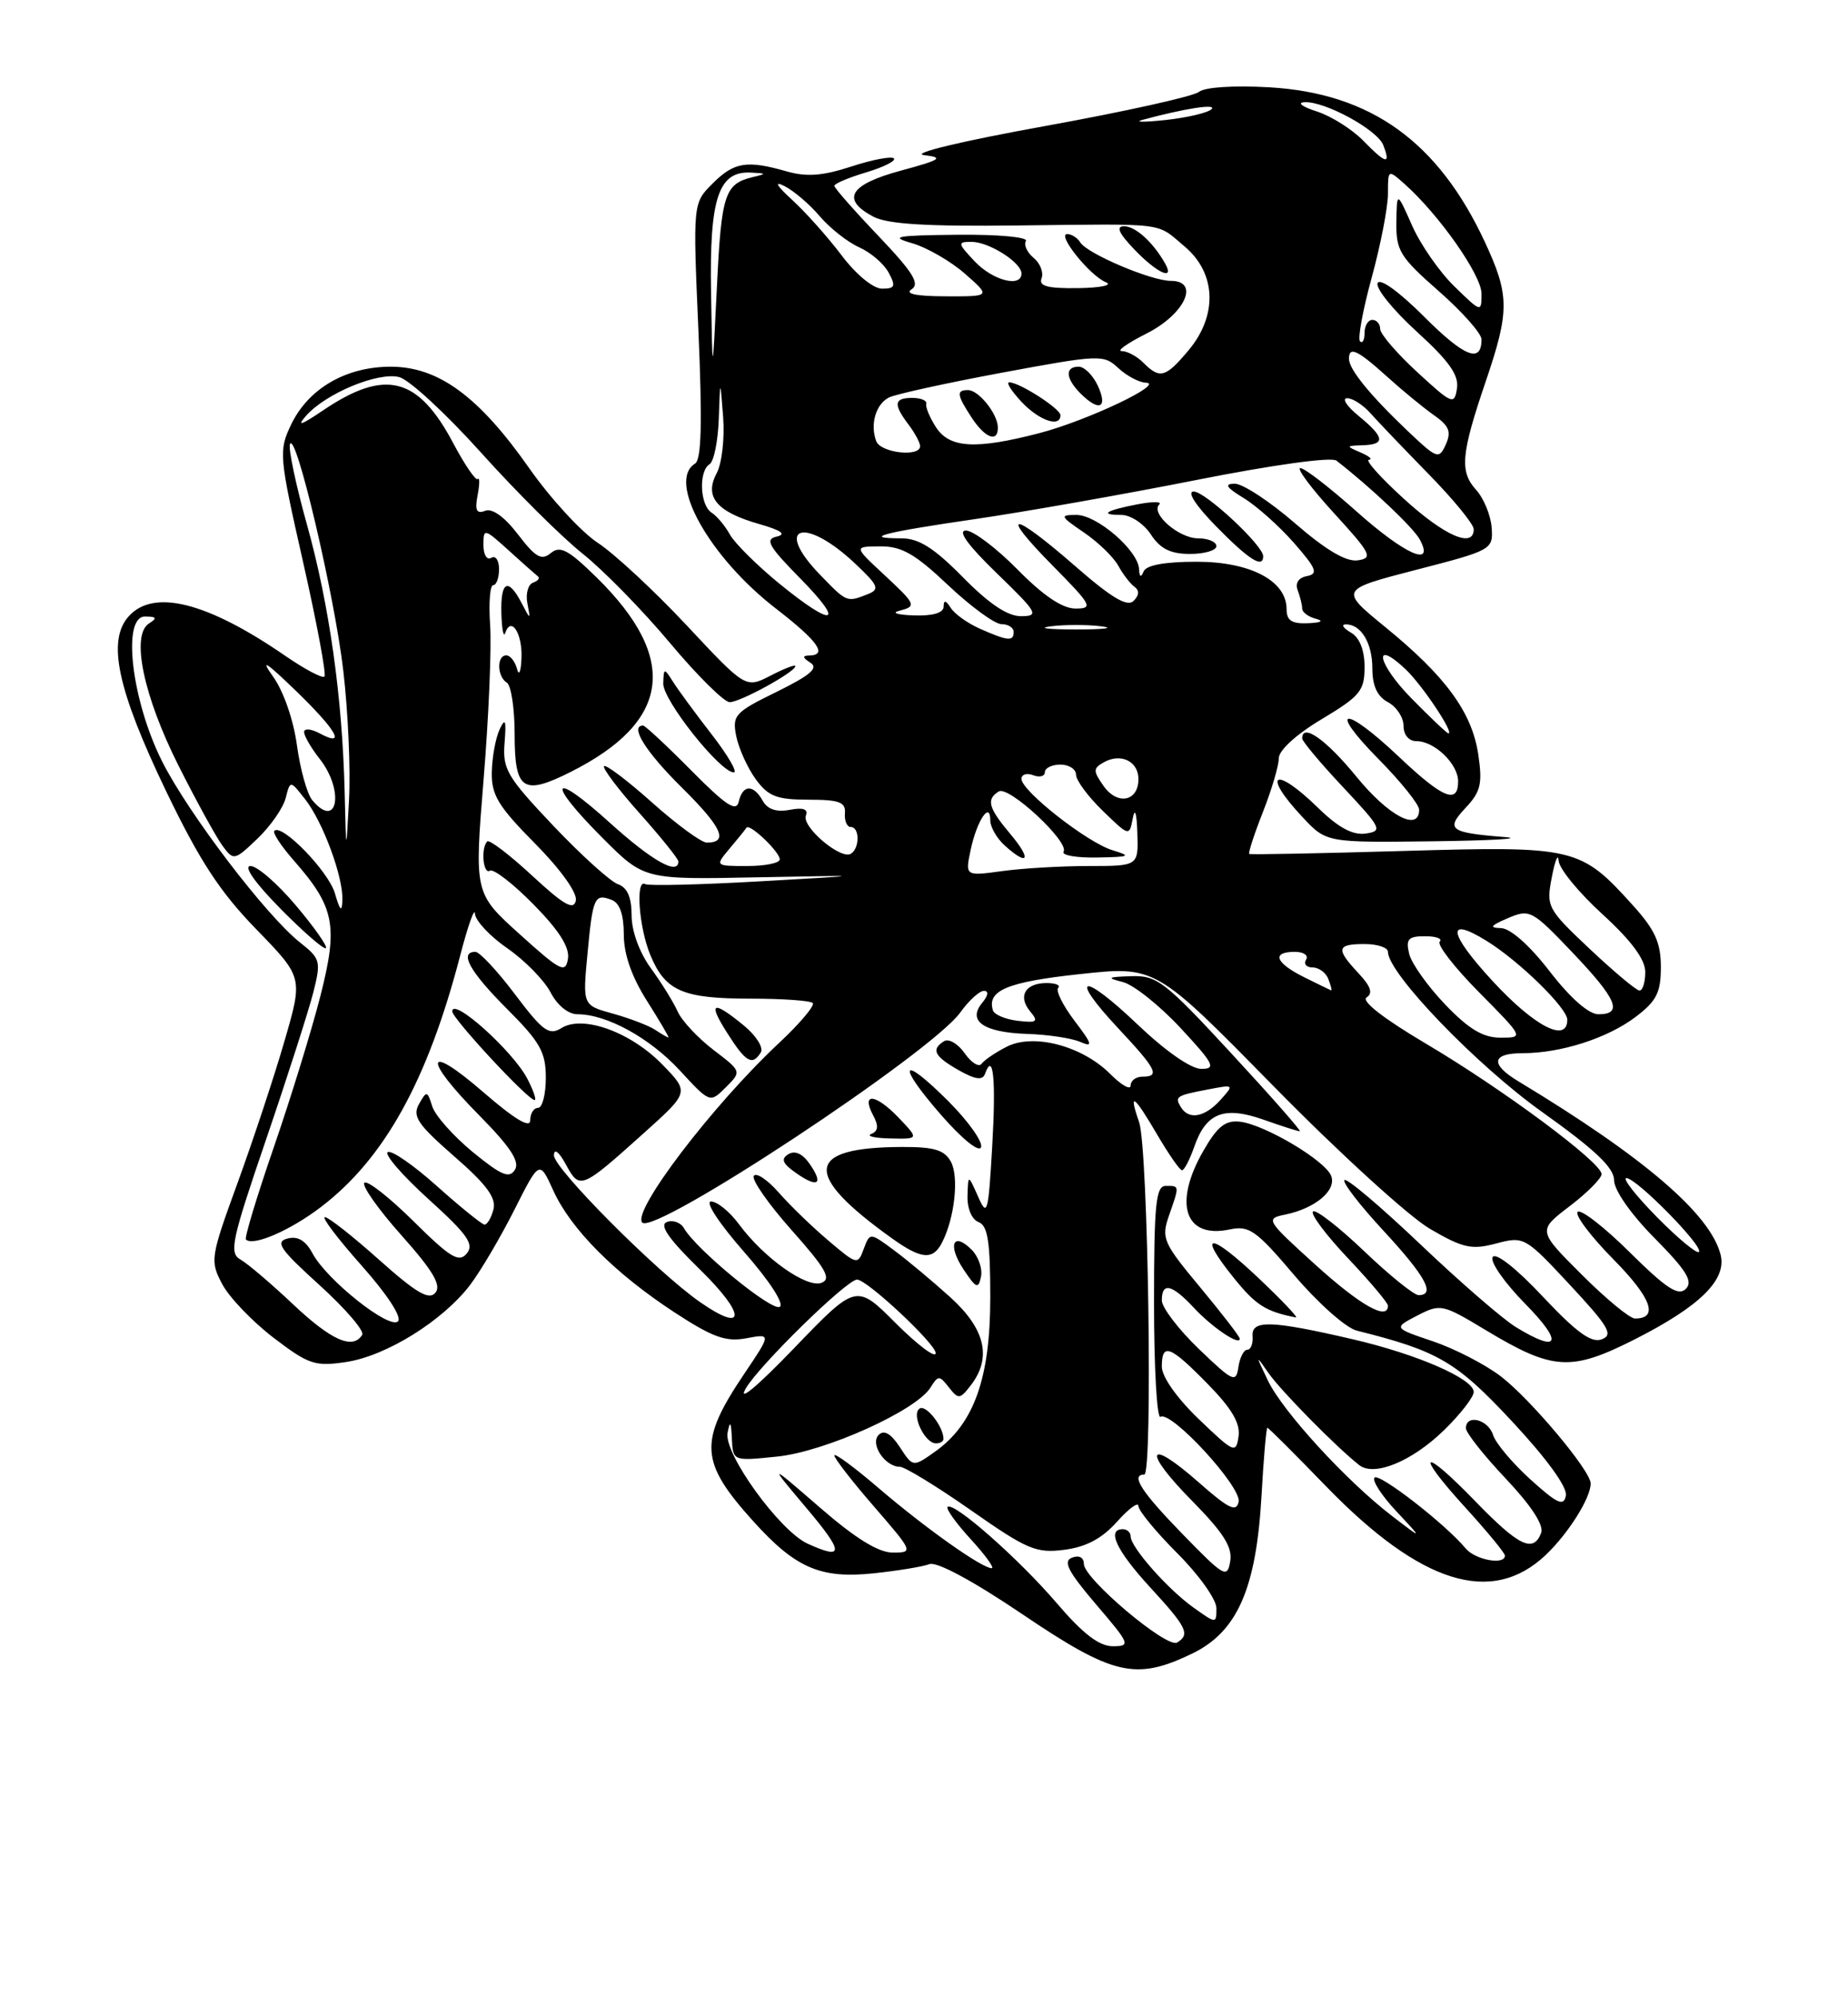 <?xml version="1.0" encoding="UTF-8" standalone="no"?>
<!DOCTYPE svg PUBLIC "-//W3C//DTD SVG 1.1//EN" "http://www.w3.org/Graphics/SVG/1.1/DTD/svg11.dtd" >
<svg xmlns="http://www.w3.org/2000/svg" xmlns:xlink="http://www.w3.org/1999/xlink" version="1.1" viewBox="0 0 237 256">
 <g >
 <path fill="currentColor"
d=" M 152.90 211.94 C 158.67 209.15 161.10 203.64 161.78 191.80 C 162.05 186.96 162.39 183.00 162.54 183.00 C 162.68 183.00 166.07 186.38 170.08 190.52 C 182.22 203.03 191.32 205.87 198.25 199.29 C 201.15 196.53 204.00 192.00 204.00 190.14 C 204.00 188.51 196.28 179.32 192.46 176.40 C 190.47 174.88 186.55 172.86 183.77 171.92 C 178.70 170.21 178.70 170.21 181.76 168.62 C 184.74 167.08 184.99 167.14 190.58 170.51 C 199.15 175.66 201.45 175.81 209.61 171.69 C 218.02 167.43 221.48 164.03 220.66 160.81 C 219.33 155.59 210.81 148.30 194.75 138.61 C 191.08 136.40 191.28 135.00 195.25 134.99 C 200.18 134.99 206.13 133.08 209.75 130.35 C 212.45 128.31 213.00 127.23 213.00 123.95 C 213.00 120.83 212.25 119.18 209.44 116.07 C 202.68 108.58 202.02 108.43 180.00 109.07 C 169.28 109.38 160.37 109.56 160.21 109.45 C 160.06 109.35 160.84 106.93 161.96 104.09 C 163.08 101.25 164.00 98.15 164.00 97.20 C 164.00 96.17 166.22 94.14 169.50 92.18 C 174.44 89.22 175.00 88.54 175.00 85.49 C 175.00 83.32 174.37 81.73 173.25 81.08 C 172.29 80.52 171.97 80.05 172.55 80.03 C 174.52 79.97 176.00 82.39 176.00 85.66 C 176.00 87.91 176.63 89.27 178.00 90.00 C 179.10 90.59 180.00 91.95 180.00 93.04 C 180.00 94.20 180.68 95.00 181.67 95.00 C 183.98 95.00 187.00 97.92 187.00 100.15 C 187.00 103.14 185.03 102.32 179.41 97.00 C 172.36 90.33 170.16 90.57 176.78 97.28 C 179.65 100.19 182.00 103.11 182.00 103.78 C 182.00 106.66 178.08 104.60 173.96 99.55 C 170.06 94.78 167.00 92.63 167.00 94.65 C 167.00 95.01 169.36 97.83 172.25 100.90 C 177.20 106.18 177.36 106.52 175.13 106.84 C 173.48 107.07 171.65 106.08 169.09 103.59 C 163.44 98.07 161.72 99.06 167.06 104.75 C 170.10 108.00 170.10 108.00 183.80 107.83 C 191.34 107.73 195.47 107.49 193.00 107.29 C 185.90 106.73 185.35 106.32 187.97 103.53 C 189.90 101.47 190.14 100.45 189.58 96.68 C 188.77 91.29 185.40 86.68 177.64 80.36 C 171.79 75.58 171.79 75.58 181.64 73.03 C 191.34 70.53 191.50 70.44 191.30 67.62 C 191.18 66.05 190.29 63.87 189.30 62.78 C 187.17 60.43 187.37 58.19 190.58 48.77 C 193.61 39.85 193.59 37.82 190.44 31.04 C 184.44 18.15 175.80 11.95 162.80 11.19 C 158.19 10.93 154.50 11.17 153.76 11.78 C 153.07 12.35 144.18 14.32 134.00 16.16 C 123.28 18.10 116.76 19.66 118.50 19.88 C 121.10 20.20 120.70 20.47 115.50 21.88 C 108.94 23.66 107.82 25.55 112.00 27.77 C 113.82 28.73 118.83 29.04 130.50 28.90 C 149.94 28.68 148.20 28.46 151.92 31.59 C 155.99 35.01 156.19 40.43 152.41 44.92 C 149.48 48.41 148.75 48.61 146.64 46.50 C 145.82 45.67 144.57 45.00 143.86 45.00 C 143.15 45.00 144.58 43.99 147.04 42.75 C 151.96 40.27 153.93 36.00 150.15 36.00 C 147.64 36.00 139.44 32.52 138.55 31.08 C 138.18 30.49 137.43 30.00 136.87 30.00 C 135.48 30.00 139.77 35.34 141.83 36.18 C 142.75 36.55 141.16 36.89 138.28 36.93 C 134.31 36.98 133.19 36.68 133.58 35.66 C 133.86 34.92 133.40 33.75 132.56 33.05 C 131.71 32.35 131.27 31.37 131.57 30.89 C 131.88 30.39 127.99 30.04 122.81 30.09 C 114.89 30.17 114.02 30.33 116.96 31.17 C 118.87 31.72 121.92 33.48 123.75 35.08 C 127.07 38.00 127.07 38.00 121.28 37.98 C 117.50 37.97 115.99 37.66 116.91 37.08 C 118.01 36.38 117.09 34.90 112.66 30.25 C 109.55 26.99 107.00 24.09 107.00 23.82 C 107.00 23.54 108.84 22.76 111.10 22.09 C 113.35 21.41 114.94 20.61 114.64 20.30 C 114.33 20.00 111.88 20.46 109.19 21.34 C 105.52 22.54 103.45 22.70 100.90 21.97 C 95.77 20.50 94.14 20.77 91.39 23.52 C 88.86 26.04 88.86 26.04 89.57 42.38 C 90.08 54.18 89.96 58.91 89.14 59.42 C 85.51 61.66 90.96 71.41 99.53 78.02 C 104.93 82.19 106.19 83.99 103.75 84.02 C 102.88 84.03 102.94 84.31 103.93 84.94 C 105.01 85.62 103.94 86.54 99.61 88.67 C 94.23 91.30 93.89 91.68 94.42 94.36 C 94.74 95.93 95.86 98.41 96.91 99.86 C 98.53 102.08 99.60 102.49 103.67 102.50 C 107.65 102.50 108.48 102.81 108.36 104.25 C 108.28 105.21 108.62 106.00 109.11 106.00 C 110.26 106.00 110.27 108.72 109.12 109.43 C 107.82 110.23 102.80 105.97 103.35 104.54 C 103.67 103.70 103.01 103.47 101.28 103.80 C 99.58 104.12 98.43 103.74 97.82 102.64 C 96.62 100.50 95.25 100.55 94.74 102.75 C 94.43 104.12 93.12 103.26 88.65 98.75 C 85.52 95.59 82.74 93.00 82.48 93.00 C 80.70 93.00 82.80 96.36 87.45 100.95 C 92.60 106.04 93.49 108.00 90.64 108.00 C 89.96 108.00 86.81 105.70 83.65 102.88 C 80.49 100.06 77.71 97.96 77.47 98.20 C 77.23 98.44 79.27 101.15 82.02 104.23 C 84.76 107.30 87.00 110.09 87.00 110.41 C 87.00 112.25 83.60 110.33 78.17 105.42 C 70.62 98.59 69.97 100.10 77.31 107.44 C 82.61 112.74 82.61 112.74 97.06 112.45 C 111.50 112.17 111.50 112.17 97.50 112.96 C 89.80 113.40 83.16 113.56 82.75 113.32 C 81.47 112.57 81.93 118.89 83.42 122.45 C 85.33 127.03 87.57 128.00 96.27 128.00 C 100.34 128.00 103.92 128.25 104.23 128.56 C 104.53 128.87 102.59 131.18 99.90 133.69 C 91.38 141.66 80.98 155.31 82.37 156.70 C 84.01 158.34 119.50 134.90 123.17 129.75 C 124.25 128.24 125.61 127.00 126.19 127.00 C 126.83 127.00 126.74 127.60 125.96 128.54 C 124.03 130.87 126.15 132.33 131.73 132.52 C 134.35 132.60 137.40 133.06 138.50 133.53 C 140.22 134.27 140.12 133.89 137.79 130.82 C 136.30 128.85 135.37 126.97 135.71 126.62 C 136.05 126.28 135.38 126.00 134.23 126.00 C 131.48 126.00 130.50 127.69 132.11 129.63 C 133.22 130.96 133.00 131.13 130.52 130.84 C 128.94 130.65 127.51 130.05 127.34 129.50 C 126.55 126.96 129.17 125.86 138.43 124.86 C 148.19 123.80 148.19 123.80 163.34 139.23 C 171.68 147.72 180.70 155.94 183.38 157.50 C 187.63 159.98 188.73 160.22 191.88 159.38 C 195.45 158.44 195.59 158.52 201.35 164.70 C 206.31 170.03 206.94 171.09 205.43 171.66 C 204.10 172.18 202.20 170.80 197.87 166.20 C 194.48 162.58 191.82 160.49 191.43 161.12 C 191.06 161.71 192.94 164.40 195.59 167.10 C 200.53 172.11 200.00 173.51 194.44 170.12 C 192.75 169.10 187.23 164.31 182.16 159.49 C 177.09 154.67 172.71 150.96 172.42 151.25 C 172.13 151.54 174.39 154.47 177.45 157.77 C 182.83 163.59 184.15 166.00 181.93 166.00 C 181.33 166.00 178.18 163.45 174.92 160.34 C 171.66 157.23 168.71 154.95 168.38 155.28 C 168.05 155.62 170.08 158.32 172.89 161.29 C 175.70 164.26 178.00 166.99 178.00 167.35 C 178.00 169.32 174.46 167.32 168.70 162.11 C 162.35 156.36 162.26 156.20 164.85 155.67 C 168.68 154.88 171.43 152.57 170.72 150.72 C 169.97 148.75 162.20 144.14 159.02 143.77 C 157.15 143.56 156.13 144.37 154.33 147.50 C 150.43 154.28 151.95 158.81 157.71 157.58 C 160.20 157.05 161.10 157.69 166.00 163.46 C 169.03 167.02 172.62 170.21 174.00 170.55 C 184.46 173.16 186.78 174.52 193.96 182.23 C 198.37 186.96 201.03 190.63 200.82 191.69 C 200.55 193.12 199.73 192.75 196.29 189.64 C 193.98 187.55 191.81 184.98 191.48 183.92 C 190.84 181.92 188.00 181.21 188.00 183.06 C 188.00 183.64 190.30 186.55 193.12 189.53 C 196.38 192.98 198.02 195.50 197.65 196.47 C 196.65 199.08 194.81 198.20 189.21 192.43 C 182.31 185.30 181.30 185.97 187.96 193.26 C 190.73 196.30 193.00 199.05 193.00 199.39 C 193.00 200.64 189.20 199.94 187.97 198.47 C 185.40 195.37 176.90 188.77 176.28 189.39 C 175.93 189.74 177.18 191.68 179.07 193.70 C 182.50 197.36 182.50 197.36 178.50 194.29 C 172.66 189.81 164.50 180.91 162.60 176.94 C 161.01 173.62 161.02 173.59 162.69 176.00 C 164.28 178.28 171.45 185.55 174.32 187.79 C 176.25 189.30 181.10 187.30 185.19 183.31 C 187.29 181.27 189.00 179.06 189.00 178.41 C 189.00 176.73 181.74 173.57 173.50 171.66 C 163.04 169.23 160.47 169.15 160.64 171.25 C 160.72 172.21 160.41 173.00 159.96 173.00 C 159.51 173.00 159.00 174.00 158.82 175.23 C 158.52 177.29 158.14 177.11 153.75 172.90 C 151.14 170.39 149.00 167.59 149.00 166.67 C 149.00 164.31 150.27 164.59 153.08 167.59 C 155.46 170.15 159.00 172.53 159.00 171.59 C 159.00 171.32 156.71 168.36 153.92 165.00 C 149.15 159.27 148.91 158.71 149.92 155.80 C 151.28 151.90 151.29 152.00 149.50 152.00 C 148.23 152.00 148.00 154.34 148.00 167.06 C 148.00 175.34 148.37 181.89 148.83 181.60 C 150.20 180.76 159.23 190.58 158.85 192.48 C 158.57 193.87 157.58 193.39 153.71 189.98 C 147.06 184.12 146.47 185.88 152.90 192.39 C 156.92 196.47 158.08 198.31 157.77 200.12 C 157.40 202.34 156.99 202.11 151.69 196.66 C 146.37 191.20 144.95 189.00 146.75 189.00 C 147.86 189.00 147.25 147.15 146.09 143.84 C 144.69 139.81 145.41 140.31 148.45 145.50 C 149.90 147.97 151.31 150.00 151.59 150.00 C 151.87 150.00 152.58 148.64 153.16 146.98 C 154.67 142.63 156.98 141.73 162.04 143.51 C 164.35 144.33 166.45 145.00 166.70 145.00 C 166.95 145.00 162.99 140.50 157.90 135.00 C 149.37 125.77 148.37 125.01 145.08 125.12 C 142.01 125.22 141.86 125.33 144.00 125.87 C 145.38 126.22 148.70 128.86 151.39 131.75 C 155.68 136.36 156.00 137.00 154.06 137.00 C 152.74 137.00 149.47 134.72 145.92 131.34 C 138.78 124.53 136.92 124.86 143.40 131.79 C 148.36 137.09 148.81 138.00 146.50 138.00 C 145.68 138.00 145.00 138.51 145.00 139.14 C 145.00 139.76 143.81 139.09 142.37 137.64 C 138.76 134.04 132.52 132.40 129.09 134.17 C 127.66 134.90 126.22 135.88 125.88 136.35 C 125.54 136.82 124.56 136.21 123.71 134.99 C 122.86 133.78 121.67 133.08 121.08 133.45 C 119.37 134.51 119.80 135.38 122.95 137.17 C 125.04 138.36 126.01 138.50 126.31 137.67 C 127.38 134.68 127.75 138.31 127.25 146.88 C 126.75 155.54 126.61 156.04 125.44 153.38 C 124.16 150.50 124.16 150.50 124.08 153.28 C 124.03 154.89 124.63 156.31 125.50 156.64 C 126.68 157.09 127.00 159.15 127.00 166.29 C 127.00 176.64 124.91 182.51 119.96 186.03 C 117.09 188.07 117.09 188.07 115.40 185.48 C 114.26 183.74 113.37 183.23 112.69 183.91 C 111.54 185.06 113.49 188.00 115.40 188.00 C 116.03 188.00 120.14 190.51 124.53 193.58 C 131.73 198.62 132.89 199.11 136.50 198.64 C 139.30 198.28 141.32 197.20 143.25 195.05 C 144.76 193.35 146.00 192.45 146.00 193.03 C 146.00 193.62 148.25 196.35 151.00 199.10 C 153.75 201.85 156.00 205.00 156.00 206.12 C 156.00 208.13 155.99 208.13 153.08 206.06 C 149.76 203.70 145.00 198.31 145.00 196.92 C 145.00 196.42 144.55 196.00 144.00 196.00 C 141.89 196.00 143.17 198.73 147.50 203.45 C 152.23 208.59 152.66 209.48 150.96 210.53 C 149.66 211.33 139.00 202.35 139.00 200.45 C 139.00 199.62 138.39 199.30 137.48 199.65 C 136.29 200.10 136.97 201.42 140.55 205.62 C 144.94 210.75 145.04 211.00 142.70 211.00 C 140.96 211.00 138.88 209.40 135.55 205.51 C 130.69 199.82 122.27 192.40 121.52 193.15 C 121.29 193.38 122.62 195.24 124.50 197.29 C 126.37 199.33 127.58 201.00 127.18 201.00 C 125.93 201.00 118.70 195.88 112.75 190.79 C 109.59 188.08 107.00 186.17 107.00 186.55 C 107.00 186.92 109.29 189.88 112.10 193.11 C 117.12 198.91 117.16 199.00 114.50 199.00 C 112.66 199.00 109.72 197.19 105.18 193.25 C 98.54 187.50 98.54 187.50 103.39 193.25 C 108.25 199.00 108.29 200.00 103.58 197.86 C 99.97 196.21 92.79 186.28 93.31 183.64 C 93.62 182.03 93.76 182.22 93.86 184.39 C 94.00 187.28 94.00 187.28 99.69 186.69 C 105.82 186.06 117.47 180.82 119.32 177.86 C 120.32 176.26 120.47 176.26 121.69 177.82 C 122.91 179.38 123.11 179.36 124.50 177.56 C 127.23 174.02 126.37 170.33 121.85 166.25 C 119.57 164.19 116.32 161.48 114.63 160.23 C 111.56 157.96 111.56 157.96 110.77 160.08 C 110.01 162.15 109.90 162.12 106.25 159.02 C 104.19 157.28 101.31 154.50 99.86 152.84 C 98.41 151.19 96.97 150.24 96.67 150.72 C 96.37 151.21 98.57 154.35 101.55 157.70 C 105.91 162.60 106.66 163.92 105.36 164.42 C 103.47 165.14 98.00 161.27 94.79 156.94 C 93.60 155.32 91.98 154.00 91.19 154.00 C 90.38 154.00 92.22 156.80 95.40 160.43 C 98.68 164.16 100.61 167.13 100.00 167.50 C 98.99 168.12 89.31 160.18 87.72 157.43 C 87.30 156.69 86.30 156.33 85.52 156.63 C 84.51 157.02 85.76 158.81 89.80 162.75 C 95.70 168.52 95.68 171.00 89.76 166.88 C 84.22 163.02 71.00 149.74 71.04 148.08 C 71.06 147.14 71.69 147.62 72.58 149.27 C 74.35 152.52 74.53 152.45 82.55 145.25 C 88.40 140.00 88.40 140.00 84.98 136.48 C 80.91 132.28 74.75 130.05 72.00 131.77 C 70.42 132.76 69.62 132.18 66.05 127.45 C 63.79 124.45 61.50 122.00 60.97 122.00 C 58.84 122.00 60.24 124.53 65.00 129.29 C 69.27 133.56 70.00 134.85 70.00 138.14 C 70.00 140.26 69.55 142.00 69.00 142.00 C 68.45 142.00 68.00 142.72 68.00 143.60 C 68.00 144.66 66.00 143.46 62.00 140.00 C 54.50 133.50 54.13 135.55 61.47 142.97 C 65.46 147.01 66.69 148.89 66.04 149.93 C 65.32 151.09 64.30 150.66 60.64 147.67 C 58.16 145.63 55.82 143.00 55.44 141.82 C 54.80 139.79 54.71 139.77 53.73 141.52 C 52.86 143.08 53.56 144.12 58.25 148.21 C 62.40 151.82 63.67 153.54 63.28 155.02 C 63.00 156.11 62.48 156.98 62.13 156.96 C 61.79 156.93 59.04 154.71 56.04 152.03 C 53.04 149.34 50.20 147.38 49.73 147.67 C 49.26 147.96 51.62 150.68 54.97 153.71 C 59.96 158.23 60.84 159.48 59.86 160.66 C 58.86 161.88 57.76 161.21 53.03 156.53 C 49.93 153.46 47.09 151.24 46.73 151.60 C 46.37 151.96 48.51 155.00 51.49 158.34 C 55.54 162.88 56.63 164.74 55.84 165.69 C 55.02 166.68 53.41 165.74 48.64 161.49 C 45.26 158.47 42.13 156.01 41.67 156.00 C 41.21 156.00 43.34 158.80 46.39 162.23 C 49.66 165.91 51.57 168.83 51.04 169.36 C 49.95 170.45 41.91 164.07 40.08 160.65 C 39.19 158.99 38.19 158.40 36.86 158.75 C 35.25 159.17 35.91 160.13 40.97 164.71 C 44.29 167.72 46.76 170.59 46.45 171.09 C 45.25 173.03 42.50 171.81 37.60 167.19 C 34.79 164.54 31.75 161.95 30.84 161.44 C 29.35 160.60 29.69 159.02 34.14 146.00 C 36.86 138.03 39.57 129.58 40.17 127.24 C 41.19 123.20 41.10 122.87 38.50 120.82 C 34.18 117.42 24.20 104.34 20.81 97.63 C 16.87 89.82 15.59 78.99 18.61 79.02 C 20.09 79.03 20.20 79.22 19.11 79.91 C 16.76 81.40 18.39 89.21 22.93 98.21 C 25.23 102.77 27.76 107.37 28.56 108.44 C 29.96 110.33 30.08 110.30 33.04 107.47 C 34.71 105.87 36.33 103.53 36.64 102.28 C 37.22 100.00 37.22 100.00 39.13 102.44 C 41.42 105.35 44.03 112.42 43.91 115.38 C 43.85 116.98 43.61 116.76 42.95 114.50 C 42.13 111.68 36.15 105.52 35.18 106.49 C 34.93 106.73 36.05 108.43 37.66 110.27 C 42.93 116.26 43.39 118.63 41.09 127.66 C 39.97 132.04 37.28 140.77 35.11 147.06 C 32.94 153.35 31.33 158.67 31.54 158.87 C 32.45 159.78 37.21 157.72 41.17 154.70 C 49.30 148.50 54.84 138.50 59.01 122.50 C 60.01 118.65 60.87 116.23 60.91 117.11 C 60.96 118.00 62.83 120.00 65.07 121.55 C 67.31 123.10 69.79 125.64 70.60 127.18 C 71.46 128.85 72.87 130.00 74.06 130.00 C 77.81 130.00 83.34 133.03 87.20 137.22 C 91.05 141.39 91.05 141.39 93.09 139.36 C 95.12 137.33 95.12 137.33 91.50 134.57 C 89.51 133.05 87.44 130.84 86.91 129.65 C 86.38 128.47 84.84 125.97 83.47 124.10 C 82.00 122.08 81.00 119.34 81.00 117.32 C 81.00 115.00 80.45 113.75 79.25 113.33 C 78.29 113.00 74.55 109.62 70.95 105.83 C 65.02 99.57 64.44 98.59 64.71 95.22 C 64.94 92.29 64.81 91.93 64.07 93.50 C 63.56 94.60 63.11 97.06 63.07 98.97 C 63.01 101.89 63.89 103.34 68.60 108.10 C 71.92 111.45 74.05 114.44 73.85 115.43 C 73.58 116.72 72.31 116.00 68.24 112.23 C 65.34 109.55 62.76 107.58 62.49 107.85 C 61.64 108.69 61.96 112.14 62.83 111.60 C 63.29 111.32 65.80 113.26 68.42 115.92 C 71.69 119.24 73.07 121.41 72.84 122.88 C 72.53 124.80 71.90 124.48 66.67 119.76 C 60.83 114.50 60.83 114.50 62.02 99.90 C 62.68 91.87 63.05 82.98 62.86 80.15 C 62.66 77.32 62.84 75.00 63.25 75.00 C 63.66 75.00 64.00 74.07 64.00 72.94 C 64.00 71.81 63.55 71.16 63.00 71.50 C 62.45 71.84 62.00 71.11 62.00 69.87 C 62.00 67.69 62.09 67.70 65.25 70.56 C 67.03 72.18 68.72 73.67 69.00 73.89 C 69.27 74.10 68.99 74.46 68.36 74.68 C 67.73 74.91 67.40 76.09 67.63 77.30 C 68.05 79.50 68.05 79.50 66.87 77.25 C 65.15 73.97 64.18 74.49 64.30 78.64 C 64.36 80.65 64.58 81.77 64.79 81.14 C 65.53 78.92 67.00 81.15 66.88 84.31 C 66.82 86.06 66.56 86.71 66.31 85.75 C 66.06 84.79 65.44 84.00 64.93 84.00 C 63.68 84.00 63.74 86.72 65.00 87.50 C 65.55 87.84 66.00 90.81 66.00 94.09 C 66.00 101.29 67.06 102.01 73.15 98.96 C 86.02 92.51 87.11 84.42 76.52 74.02 C 72.89 70.46 71.83 69.90 70.64 70.89 C 69.44 71.88 68.69 71.45 66.43 68.50 C 64.72 66.26 63.14 65.12 62.23 65.47 C 61.11 65.90 60.88 65.42 61.25 63.48 C 61.52 62.08 61.53 61.14 61.27 61.40 C 61.02 61.65 59.61 59.60 58.15 56.85 C 53.62 48.28 49.41 47.21 41.43 52.60 C 38.58 54.53 37.99 54.71 39.28 53.26 C 41.84 50.40 48.48 47.65 51.19 48.33 C 52.47 48.65 57.18 53.00 61.67 57.99 C 66.15 62.98 72.02 68.82 74.70 70.95 C 77.39 73.09 82.44 78.25 85.93 82.42 C 89.42 86.59 92.87 90.00 93.58 90.00 C 94.94 90.00 102.00 86.12 102.00 85.38 C 102.00 85.14 100.57 85.69 98.82 86.60 C 95.63 88.24 95.63 88.24 88.07 80.16 C 83.90 75.71 78.77 70.95 76.67 69.58 C 74.56 68.20 70.60 63.90 67.87 60.01 C 61.39 50.78 56.22 47.00 50.10 47.00 C 44.34 47.01 39.53 49.81 37.32 54.45 C 35.73 57.79 35.79 58.44 38.88 72.08 C 40.64 79.87 41.87 86.46 41.61 86.72 C 41.35 86.98 39.08 85.78 36.57 84.05 C 26.59 77.18 19.72 75.44 16.52 78.98 C 13.70 82.09 15.04 88.37 21.28 101.36 C 25.60 110.33 28.18 114.28 32.85 119.09 C 38.86 125.27 38.86 125.27 36.50 133.38 C 35.21 137.85 32.51 146.00 30.51 151.50 C 26.97 161.21 26.91 161.59 28.51 164.61 C 29.42 166.31 32.38 169.40 35.09 171.47 C 39.59 174.90 40.39 175.17 44.40 174.57 C 49.53 173.80 56.77 169.30 60.27 164.72 C 61.62 162.95 64.17 158.62 65.95 155.10 C 69.18 148.69 69.18 148.69 70.96 152.60 C 73.21 157.55 78.84 163.20 86.50 168.21 C 91.40 171.41 93.09 172.02 95.71 171.53 C 98.92 170.93 98.92 170.93 95.45 176.08 C 89.57 184.81 89.73 187.37 96.63 195.01 C 102.02 200.98 105.23 202.37 112.02 201.66 C 115.13 201.33 118.36 200.80 119.20 200.48 C 120.13 200.12 124.80 202.63 131.12 206.90 C 142.77 214.77 145.65 215.44 152.90 211.94 Z  M 121.00 184.43 C 121.00 182.86 118.78 180.02 117.95 180.53 C 116.81 181.23 118.58 185.00 120.04 185.00 C 120.57 185.00 121.00 184.75 121.00 184.43 Z  M 161.43 163.84 C 155.14 157.89 153.45 157.86 158.22 163.78 C 161.06 167.30 162.32 168.10 166.19 168.86 C 166.57 168.94 164.43 166.68 161.43 163.84 Z  M 124.62 160.19 C 122.22 157.79 121.49 159.58 123.58 162.72 C 125.19 165.14 125.48 165.26 125.81 163.63 C 126.02 162.60 125.48 161.06 124.62 160.19 Z  M 120.82 159.25 C 122.43 156.10 123.00 150.88 121.96 148.92 C 121.14 147.40 119.84 147.00 115.71 147.01 C 103.19 147.05 102.84 150.48 114.50 158.80 C 118.18 161.42 119.66 161.53 120.82 159.25 Z  M 103.80 149.13 C 102.91 147.86 101.93 147.42 101.10 147.94 C 100.11 148.55 100.35 149.13 102.09 150.35 C 104.91 152.33 105.67 151.79 103.80 149.13 Z  M 121.66 141.18 C 115.52 135.04 114.88 136.25 120.73 142.95 C 123.44 146.04 125.58 147.76 125.82 147.03 C 126.05 146.34 124.18 143.71 121.66 141.18 Z  M 115.19 143.20 C 112.25 140.15 110.40 140.02 111.99 142.98 C 112.70 144.31 112.63 144.98 111.74 145.34 C 111.06 145.62 112.16 145.88 114.19 145.92 C 117.87 146.00 117.87 146.00 115.19 143.20 Z  M 67.62 138.25 C 65.78 134.71 58.00 127.73 58.00 129.63 C 58.00 130.54 67.71 141.00 68.56 141.00 C 68.83 141.00 68.41 139.76 67.62 138.25 Z  M 97.57 134.89 C 97.95 134.28 96.96 132.72 95.38 131.43 C 91.35 128.13 90.73 128.44 93.30 132.46 C 95.66 136.17 96.49 136.64 97.57 134.89 Z  M 37.95 116.06 C 35.61 113.28 32.99 111.00 32.13 111.00 C 31.18 111.00 32.70 113.16 35.98 116.48 C 38.95 119.49 41.57 121.76 41.80 121.53 C 42.03 121.30 40.30 118.84 37.95 116.06 Z  M 91.27 94.13 C 89.20 91.46 86.96 88.42 86.31 87.38 C 85.17 85.58 85.12 85.59 85.06 87.61 C 85.00 89.73 92.36 99.00 94.11 99.00 C 94.62 99.00 93.35 96.81 91.27 94.13 Z  M 149.41 33.75 C 147.86 31.03 145.62 29.00 144.16 29.00 C 143.08 29.00 143.48 29.89 145.50 32.00 C 148.40 35.02 150.72 36.07 149.41 33.75 Z  M 153.75 181.90 C 150.94 179.21 149.00 176.46 149.00 175.17 C 149.00 172.05 150.04 172.44 154.88 177.38 C 157.96 180.52 159.08 182.41 158.84 184.10 C 158.52 186.34 158.27 186.24 153.75 181.90 Z  M 95.65 177.95 C 97.37 174.99 108.62 163.99 109.92 164.01 C 111.21 164.02 120.00 172.25 120.00 173.43 C 120.00 174.14 117.71 172.42 114.90 169.62 C 109.81 164.52 109.81 164.52 101.81 172.83 C 97.08 177.74 94.56 179.84 95.65 177.95 Z  M 202.84 163.36 C 197.20 157.73 197.20 157.73 201.29 154.61 C 203.54 152.90 205.38 151.04 205.40 150.50 C 205.43 149.02 192.73 139.59 182.79 133.72 C 177.42 130.54 174.53 128.29 175.26 127.84 C 176.10 127.32 175.80 126.42 174.22 124.74 C 171.29 121.61 171.41 121.00 175.00 121.00 C 176.65 121.00 178.00 121.45 178.00 122.00 C 178.00 124.74 189.33 136.51 197.75 142.51 C 204.55 147.35 207.00 149.67 207.00 151.27 C 207.00 152.54 209.15 155.62 212.21 158.71 C 216.30 162.85 217.16 164.24 216.20 165.20 C 215.24 166.16 213.70 165.15 209.02 160.52 C 205.74 157.27 202.73 154.94 202.33 155.33 C 201.94 155.73 204.01 158.47 206.93 161.43 C 211.80 166.36 212.76 169.00 209.68 169.00 C 209.02 169.00 205.94 166.46 202.84 163.36 Z  M 212.48 155.98 C 209.78 153.24 208.03 151.00 208.58 151.00 C 209.88 151.00 218.53 159.80 217.88 160.46 C 217.60 160.73 215.17 158.71 212.48 155.98 Z  M 151.46 141.93 C 150.61 140.56 150.83 140.42 154.91 139.64 C 158.28 138.99 158.30 139.01 156.51 140.99 C 154.51 143.20 152.48 143.58 151.46 141.93 Z  M 84.00 131.98 C 83.17 131.44 80.75 130.52 78.61 129.92 C 74.72 128.85 74.72 128.85 75.34 122.28 C 76.02 114.99 76.24 114.49 78.46 115.35 C 79.48 115.74 80.00 117.24 80.00 119.77 C 80.00 122.31 81.01 125.20 82.98 128.30 C 84.62 130.89 85.85 132.99 85.73 132.98 C 85.60 132.98 84.83 132.53 84.00 131.98 Z  M 185.34 128.75 C 183.10 126.41 181.02 123.49 180.72 122.25 C 180.27 120.36 180.60 120.00 182.76 120.00 C 184.18 120.00 185.02 120.31 184.64 120.69 C 184.26 121.08 186.53 124.00 189.69 127.19 C 195.44 133.00 195.44 133.00 192.43 133.00 C 190.19 133.00 188.37 131.91 185.34 128.75 Z  M 191.47 125.80 C 185.73 119.59 185.39 117.33 190.69 120.62 C 194.84 123.19 201.00 129.21 201.00 130.70 C 201.00 133.73 196.82 131.58 191.47 125.80 Z  M 198.74 124.50 C 196.18 121.18 193.71 118.99 192.50 118.96 C 190.94 118.92 191.14 118.64 193.39 117.68 C 196.18 116.49 196.47 116.64 201.64 122.06 C 207.38 128.08 208.19 130.00 204.99 130.00 C 203.75 130.00 201.39 127.93 198.74 124.50 Z  M 167.25 125.25 C 163.55 123.41 163.03 122.00 166.06 122.00 C 167.19 122.00 167.84 122.45 167.50 123.00 C 167.16 123.55 167.54 124.00 168.33 124.00 C 169.13 124.00 170.05 124.67 170.36 125.50 C 170.68 126.33 170.84 126.97 170.72 126.94 C 170.60 126.90 169.04 126.14 167.25 125.25 Z  M 203.88 121.63 C 198.42 116.48 198.28 116.22 199.02 112.41 C 199.43 110.26 199.82 109.32 199.89 110.32 C 199.95 111.33 202.47 114.41 205.50 117.17 C 209.24 120.59 211.00 122.97 211.00 124.60 C 211.00 125.92 210.66 126.98 210.25 126.96 C 209.84 126.94 206.97 124.54 203.88 121.63 Z  M 124.49 108.90 C 125.28 105.18 127.00 102.60 127.00 105.15 C 127.00 105.99 127.82 107.43 128.83 108.35 C 131.87 111.10 132.35 110.20 129.59 106.92 C 126.75 103.54 126.45 102.46 128.09 101.44 C 129.36 100.66 137.17 107.92 136.40 109.16 C 136.11 109.62 138.05 109.96 140.69 109.91 C 144.92 109.84 145.16 109.73 142.69 108.98 C 139.47 108.02 131.00 101.38 131.00 99.83 C 131.00 99.25 131.68 99.05 132.50 99.36 C 133.32 99.68 134.00 99.50 134.00 98.97 C 134.00 98.44 134.90 98.00 136.00 98.00 C 137.10 98.00 138.00 98.59 138.00 99.30 C 138.00 100.02 139.54 102.10 141.42 103.92 C 144.82 107.22 144.83 107.22 145.28 104.86 C 145.55 103.46 145.78 104.23 145.86 106.75 C 146.00 111.00 146.00 111.00 139.64 111.00 C 136.14 111.00 131.14 111.29 128.53 111.65 C 123.77 112.30 123.77 112.30 124.49 108.90 Z  M 93.58 108.75 C 94.63 107.51 95.59 106.32 95.73 106.09 C 96.11 105.48 100.00 109.18 100.00 110.15 C 100.00 110.62 98.13 111.00 95.85 111.00 C 91.69 111.00 91.69 111.00 93.58 108.75 Z  M 44.20 101.47 C 43.90 89.34 42.23 77.52 39.38 67.29 C 37.96 62.23 36.98 57.57 37.18 56.95 C 37.87 54.90 42.90 76.25 44.03 86.00 C 44.64 91.22 44.97 98.65 44.76 102.50 C 44.39 109.50 44.39 109.50 44.20 101.47 Z  M 40.04 102.55 C 39.38 101.76 38.50 98.59 38.08 95.52 C 37.65 92.31 36.35 88.56 35.02 86.72 C 33.33 84.35 34.09 84.82 37.86 88.46 C 43.19 93.61 44.46 95.85 41.00 94.00 C 39.90 93.41 39.00 93.33 39.00 93.83 C 39.00 94.33 39.90 95.87 41.00 97.27 C 44.20 101.35 43.28 106.45 40.04 102.55 Z  M 141.53 100.74 C 140.17 98.80 140.17 98.48 141.57 97.70 C 143.75 96.48 146.00 97.58 146.00 99.86 C 146.00 102.73 143.30 103.26 141.53 100.74 Z  M 181.02 89.52 C 176.65 85.07 175.97 81.74 180.25 85.77 C 182.35 87.74 186.54 94.00 185.76 94.00 C 185.57 94.00 183.44 91.98 181.02 89.52 Z  M 125.66 80.58 C 124.10 79.89 122.42 78.69 121.93 77.91 C 121.29 76.92 121.03 76.87 121.02 77.75 C 121.01 78.55 119.64 78.96 117.25 78.88 C 115.19 78.82 114.29 78.56 115.25 78.31 C 117.61 77.69 117.55 77.54 113.25 73.54 C 109.50 70.05 109.50 70.05 112.90 70.03 C 115.63 70.01 117.35 70.99 121.59 75.00 C 124.50 77.75 127.58 80.00 128.44 80.00 C 129.30 80.00 130.00 80.45 130.00 81.00 C 130.00 82.24 129.25 82.17 125.66 80.58 Z  M 134.75 80.28 C 136.54 80.05 139.46 80.05 141.25 80.28 C 143.04 80.50 141.57 80.68 138.00 80.68 C 134.43 80.68 132.96 80.50 134.75 80.28 Z  M 165.00 78.07 C 165.00 74.44 160.36 72.00 153.45 72.00 C 149.36 72.00 146.99 72.44 146.66 73.25 C 146.33 74.07 146.13 73.97 146.08 72.94 C 145.96 70.55 140.69 66.00 138.05 66.00 C 135.87 66.00 135.94 66.16 139.01 68.25 C 140.83 69.49 142.80 71.40 143.41 72.50 C 144.01 73.60 144.95 74.82 145.49 75.21 C 146.14 75.67 146.10 76.30 145.38 77.02 C 144.57 77.83 142.55 76.63 137.89 72.56 C 129.70 65.42 127.97 65.38 135.00 72.50 C 140.03 77.59 140.24 78.00 137.93 78.00 C 136.25 78.00 133.81 76.36 130.50 73.00 C 127.79 70.25 124.81 68.00 123.88 68.00 C 122.76 68.00 124.12 69.88 127.84 73.48 C 133.07 78.54 133.31 78.96 130.96 78.98 C 129.23 78.99 126.87 77.42 123.50 74.00 C 119.80 70.24 117.84 69.00 115.62 69.00 C 110.37 69.00 113.25 68.25 125.00 66.54 C 131.32 65.62 144.10 63.37 153.39 61.53 C 163.24 59.58 170.74 58.54 171.39 59.04 C 175.77 62.43 181.27 67.63 182.09 69.16 C 184.04 72.81 180.15 71.07 173.91 65.50 C 170.52 62.48 167.31 60.00 166.77 60.00 C 166.24 60.00 168.17 62.59 171.06 65.75 C 175.84 70.97 176.12 71.53 174.13 71.82 C 172.65 72.04 170.05 70.51 166.08 67.07 C 162.86 64.28 159.39 62.00 158.36 62.00 C 156.96 62.01 157.24 62.46 159.50 63.84 C 161.15 64.84 164.05 67.43 165.94 69.58 C 168.83 72.88 169.10 73.55 167.61 73.84 C 166.52 74.05 166.07 74.74 166.43 75.67 C 166.74 76.49 167.00 77.54 167.00 78.01 C 167.00 78.47 167.79 79.06 168.75 79.31 C 169.83 79.59 169.44 79.81 167.75 79.88 C 165.66 79.97 165.00 79.54 165.00 78.07 Z  M 162.00 71.29 C 162.00 69.91 154.57 63.00 153.09 63.00 C 152.18 63.00 153.33 64.78 156.00 67.50 C 160.17 71.75 162.00 72.91 162.00 71.29 Z  M 156.00 70.00 C 156.00 69.45 154.94 69.00 153.65 69.00 C 151.18 69.00 147.52 65.81 148.67 64.66 C 149.05 64.28 147.81 64.27 145.93 64.63 C 141.79 65.42 140.90 66.00 143.81 66.00 C 144.99 66.00 146.69 67.12 147.59 68.50 C 148.81 70.35 150.11 71.00 152.62 71.00 C 154.48 71.00 156.00 70.55 156.00 70.00 Z  M 99.88 74.75 C 97.03 72.41 94.20 69.60 93.60 68.50 C 92.99 67.40 91.94 66.14 91.25 65.70 C 89.76 64.75 89.58 60.38 91.00 59.50 C 91.55 59.16 92.08 56.55 92.18 53.69 C 92.36 48.50 92.36 48.50 92.74 53.45 C 92.95 56.18 92.58 59.41 91.91 60.66 C 90.29 63.69 91.91 65.61 97.37 67.17 C 100.18 67.97 100.90 68.48 99.63 68.77 C 98.06 69.12 98.54 69.98 102.59 74.10 C 108.53 80.12 106.92 80.51 99.88 74.75 Z  M 105.20 73.70 C 99.04 67.35 103.22 66.10 109.78 72.34 C 112.67 75.08 112.85 75.54 111.28 76.16 C 108.59 77.22 108.62 77.23 105.20 73.70 Z  M 180.06 63.95 C 177.07 61.23 175.04 58.97 175.56 58.93 C 176.08 58.89 175.60 58.47 174.50 58.00 C 172.59 57.18 172.60 57.14 174.75 57.07 C 177.71 56.98 177.59 56.06 174.25 53.32 C 172.74 52.09 172.06 51.06 172.75 51.04 C 173.44 51.02 174.79 51.88 175.75 52.96 C 176.71 54.04 180.09 57.57 183.25 60.80 C 186.41 64.03 189.00 67.19 189.00 67.83 C 189.00 70.32 185.27 68.70 180.06 63.95 Z  M 180.50 55.21 C 175.71 50.66 173.00 47.33 173.00 45.99 C 173.00 44.34 174.09 44.85 177.88 48.27 C 179.87 50.07 182.59 52.30 183.92 53.23 C 185.85 54.58 186.15 55.34 185.42 56.97 C 184.54 58.91 184.31 58.83 180.50 55.21 Z  M 112.38 56.56 C 111.56 54.41 112.31 51.81 114.00 50.95 C 114.83 50.53 121.34 49.10 128.49 47.77 C 141.05 45.44 141.54 45.42 143.42 47.18 C 144.50 48.18 146.08 49.02 146.94 49.05 C 149.54 49.12 139.45 53.91 133.32 55.51 C 125.12 57.64 121.77 57.45 120.03 54.75 C 119.23 53.51 118.67 52.16 118.79 51.75 C 118.90 51.34 118.10 51.00 117.00 51.00 C 114.64 51.00 114.53 51.80 116.53 54.44 C 117.34 55.51 118.00 56.75 118.00 57.19 C 118.00 58.62 112.96 58.05 112.38 56.56 Z  M 127.97 54.75 C 127.92 53.00 125.51 50.00 124.14 50.00 C 122.62 50.00 122.70 50.61 124.62 53.54 C 126.35 56.18 128.02 56.79 127.97 54.75 Z  M 136.00 53.22 C 136.00 52.38 130.72 49.00 129.42 49.00 C 129.00 49.00 129.71 50.12 131.00 51.50 C 133.26 53.91 136.00 54.85 136.00 53.22 Z  M 140.82 49.50 C 140.19 48.12 139.08 47.00 138.34 47.00 C 136.55 47.00 136.65 48.50 138.57 50.43 C 140.94 52.80 142.10 52.32 140.82 49.50 Z  M 181.75 47.69 C 179.14 45.29 177.00 42.80 177.00 42.16 C 177.00 41.52 176.55 41.00 176.00 41.00 C 175.45 41.00 175.00 41.75 175.00 42.67 C 175.00 43.58 174.74 44.07 174.42 43.75 C 174.10 43.43 174.77 39.75 175.92 35.57 C 177.06 31.40 178.00 26.56 178.00 24.83 C 178.00 21.69 178.00 21.69 180.15 23.60 C 184.56 27.52 190.00 35.27 190.00 37.64 C 190.00 40.07 189.97 40.07 186.54 36.73 C 184.63 34.88 182.19 31.38 181.11 28.94 C 179.14 24.50 179.14 24.50 179.08 28.50 C 179.03 32.12 179.54 32.95 184.51 37.31 C 187.53 39.96 190.00 42.75 190.00 43.50 C 190.00 46.63 187.80 45.76 182.62 40.57 C 179.38 37.34 176.94 35.59 176.67 36.30 C 176.41 36.96 178.67 39.75 181.70 42.51 C 185.84 46.28 187.12 48.08 186.85 49.79 C 186.52 51.94 186.23 51.82 181.75 47.69 Z  M 91.19 37.47 C 90.98 25.38 92.14 21.90 96.31 22.12 C 98.33 22.22 98.35 22.27 96.50 22.71 C 92.94 23.57 92.51 24.91 91.94 36.80 C 91.37 48.50 91.37 48.50 91.19 37.47 Z  M 107.95 32.75 C 106.18 30.41 103.33 27.21 101.61 25.64 C 99.54 23.74 99.22 23.14 100.64 23.87 C 101.82 24.47 103.85 26.20 105.14 27.73 C 106.44 29.25 108.71 31.04 110.19 31.70 C 111.67 32.36 113.37 33.82 113.97 34.95 C 114.91 36.69 114.78 37.00 113.12 37.00 C 112.00 37.00 109.80 35.20 107.95 32.75 Z  M 125.00 33.50 C 122.80 31.16 122.77 31.00 124.60 31.00 C 126.83 31.00 131.00 33.64 131.00 35.06 C 131.00 36.91 127.31 35.95 125.00 33.50 Z  M 174.86 18.06 C 173.41 16.57 170.71 14.87 168.86 14.28 C 167.01 13.69 166.31 13.16 167.29 13.10 C 169.89 12.95 176.64 16.63 177.40 18.60 C 178.39 21.17 177.76 21.03 174.86 18.06 Z  M 146.50 15.37 C 151.87 13.91 156.15 13.24 155.37 14.00 C 154.89 14.46 152.25 15.08 149.50 15.38 C 146.75 15.67 145.40 15.67 146.50 15.37 Z "/>
</g>
</svg>
